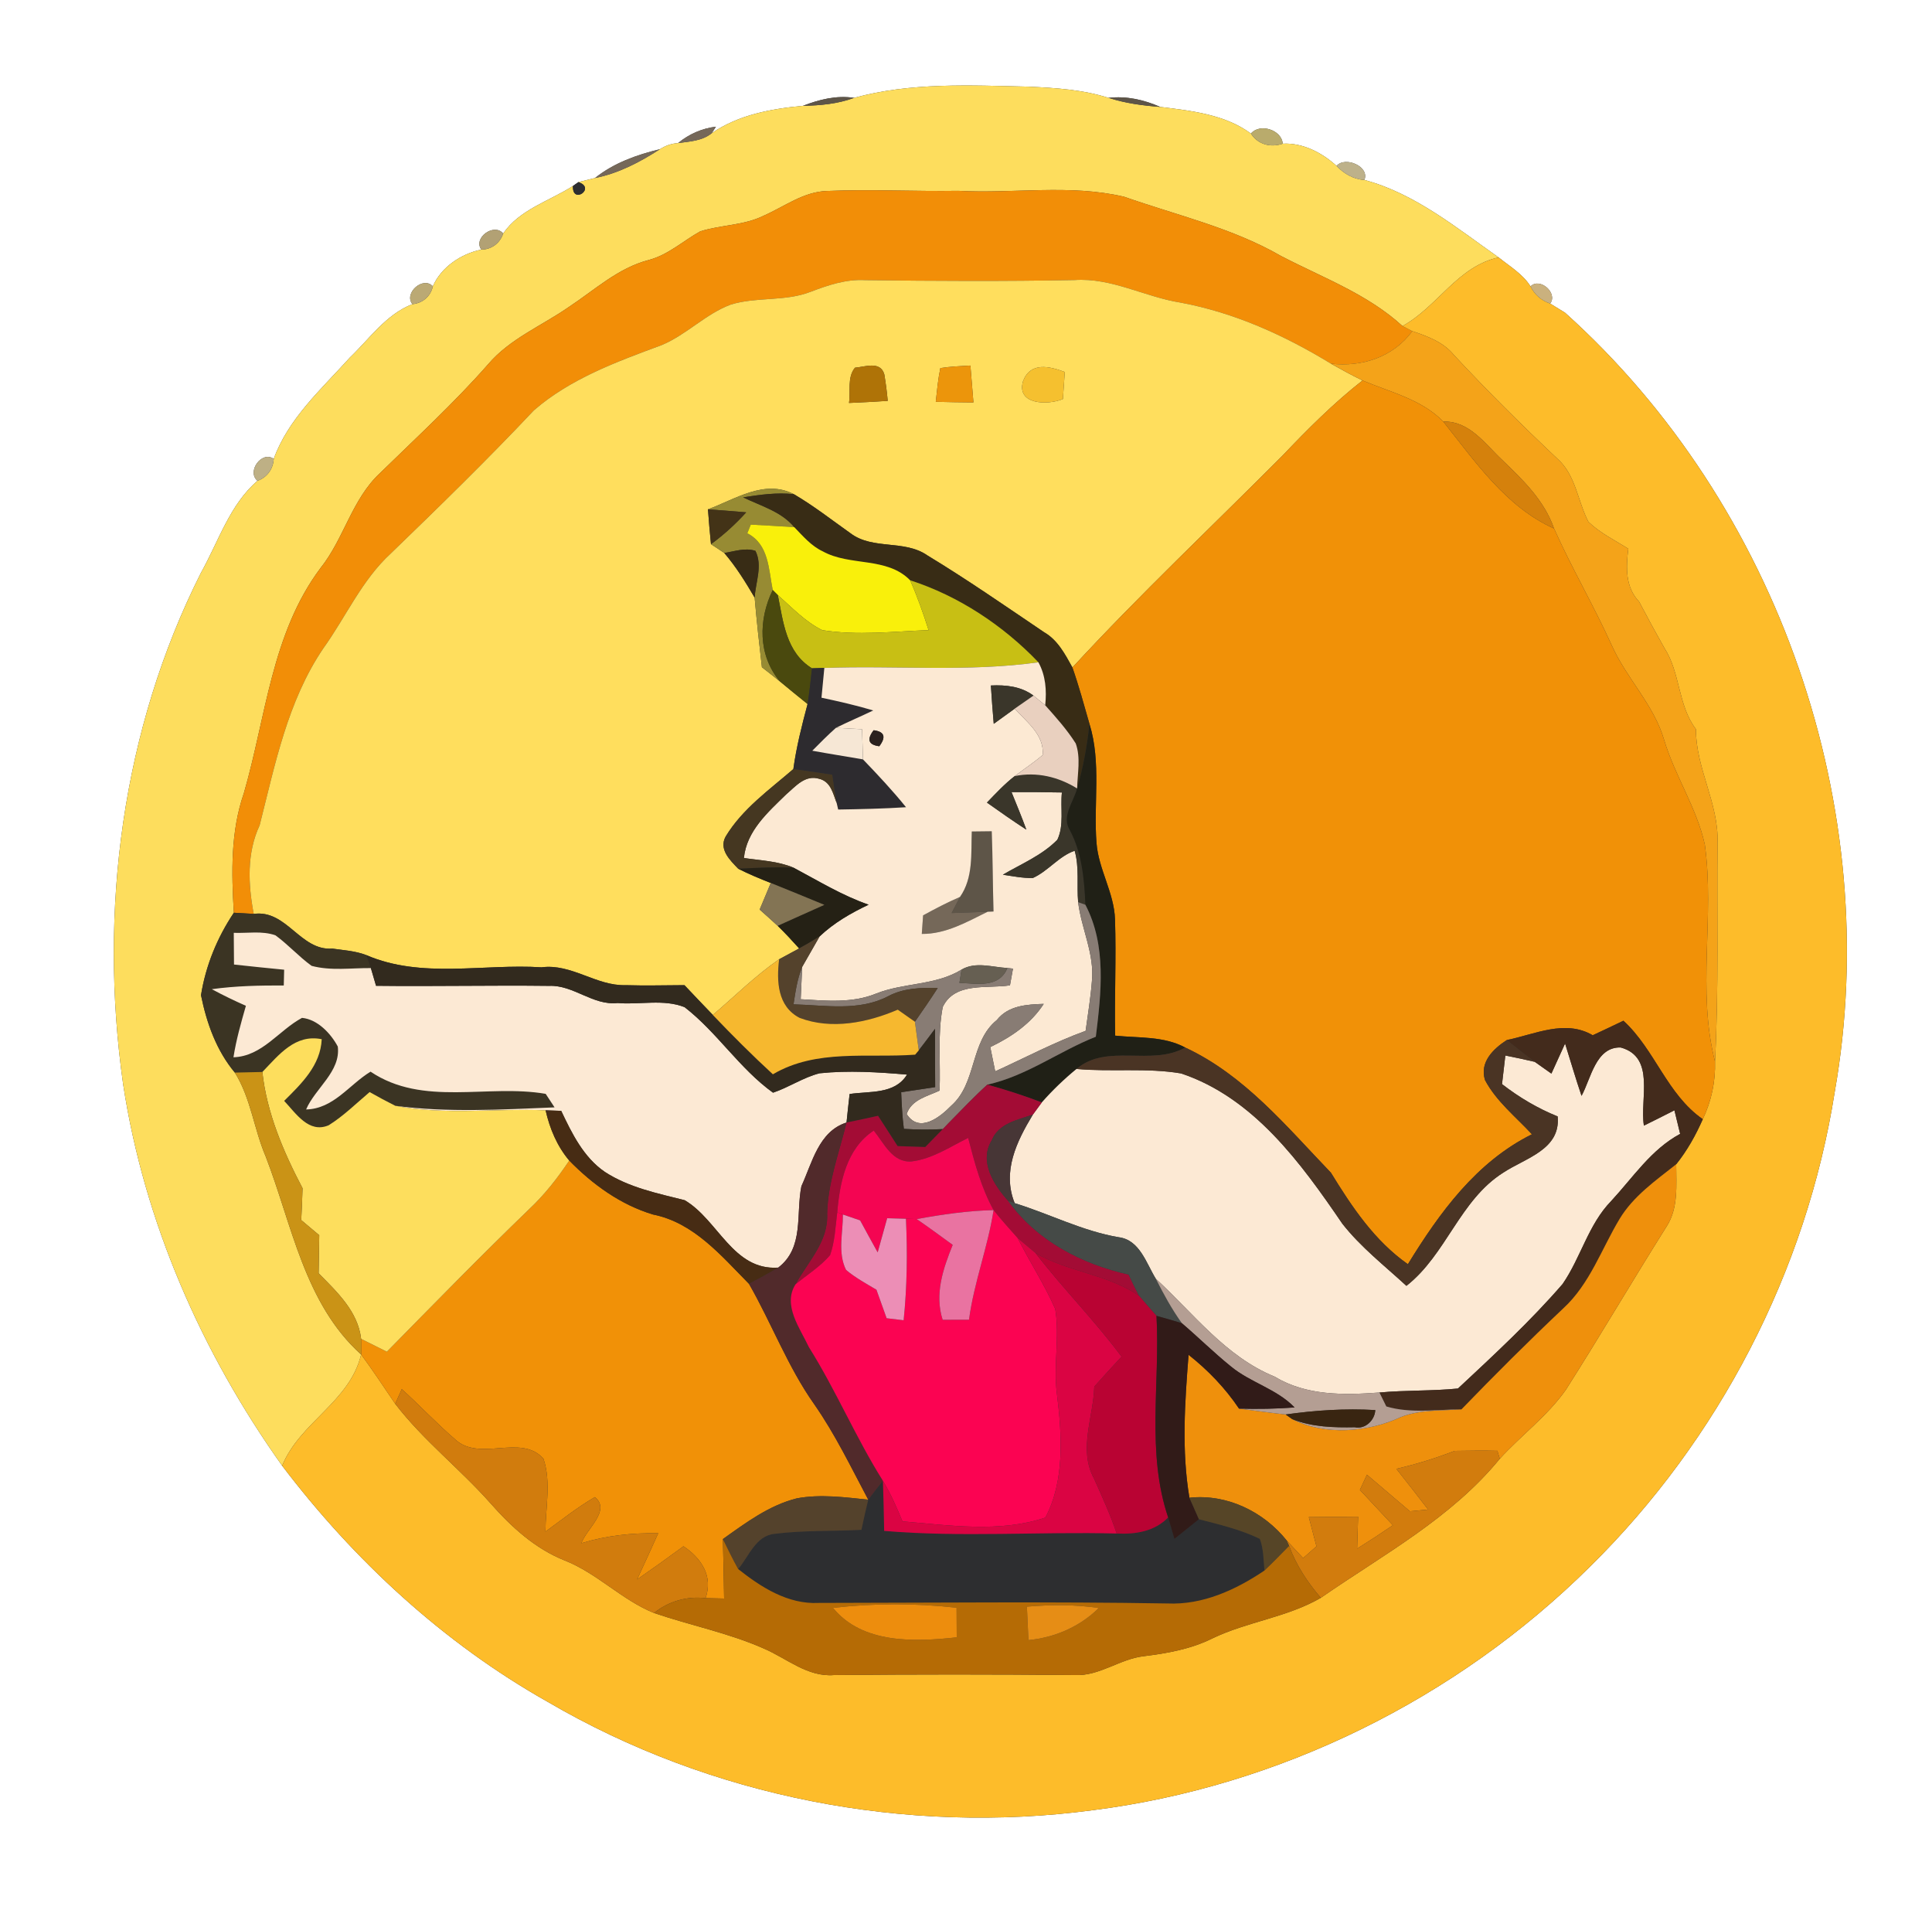 <?xml version="1.0" encoding="UTF-8" ?>
<!DOCTYPE svg PUBLIC "-//W3C//DTD SVG 1.1//EN" "http://www.w3.org/Graphics/SVG/1.1/DTD/svg11.dtd">
<svg width="250pt" height="248pt" viewBox="0 0 250 248" version="1.1" xmlns="http://www.w3.org/2000/svg">
<rect x="0" y="0" width="250" height="248" fill="#333333" stroke="none"/>
<g id="#ffffffff">
<path fill="#ffffff" opacity="1.00" d=" M 0.00 0.00 L 250.00 0.00 L 250.00 248.00 L 0.00 248.00 L 0.00 0.00 M 110.52 12.66 C 108.25 12.31 106.01 12.87 103.90 13.69 C 99.81 14.07 95.55 14.85 92.10 17.23 L 92.64 16.39 C 90.82 16.61 89.15 17.35 87.74 18.51 C 86.89 18.57 86.11 18.84 85.40 19.30 C 82.40 20.02 79.42 21.09 76.99 23.03 C 76.45 23.17 75.38 23.43 74.84 23.56 L 74.14 24.06 C 71.10 26.00 67.20 27.12 65.11 30.21 C 63.95 28.80 61.19 30.76 62.28 32.29 C 59.67 32.83 57.09 34.55 56.01 37.04 C 54.75 35.68 52.22 37.92 53.36 39.35 C 49.98 40.65 47.81 43.83 45.27 46.26 C 41.63 50.30 37.30 54.15 35.42 59.37 C 33.88 58.25 31.89 61.02 33.32 62.20 C 29.74 65.26 28.26 70.08 26.00 74.11 C 15.78 94.39 12.76 117.86 15.93 140.24 C 18.64 158.05 26.09 174.98 36.51 189.62 C 45.84 201.90 57.41 212.58 70.88 220.17 C 91.95 232.49 117.20 237.40 141.36 234.19 C 165.49 231.15 188.45 219.81 205.71 202.71 C 222.41 186.27 233.76 164.44 237.41 141.28 C 243.87 104.64 230.16 65.29 202.51 40.45 C 202.03 40.15 201.07 39.56 200.59 39.27 C 201.62 37.91 199.26 35.84 198.05 37.05 C 197.04 35.44 195.35 34.46 193.92 33.30 C 188.48 29.48 183.05 25.01 176.55 23.28 C 177.27 21.54 174.07 20.17 172.95 21.46 C 171.07 19.75 168.58 18.45 165.98 18.59 C 165.86 16.79 163.01 15.90 161.87 17.28 C 158.53 14.80 154.15 14.33 150.13 13.83 C 148.03 12.91 145.76 12.39 143.45 12.66 C 140.10 11.59 136.57 11.37 133.08 11.21 C 125.57 11.04 117.83 10.64 110.52 12.66 Z" />
</g>
<g id="#fddd5dff">
<path fill="#fddd5d" opacity="1.00" d=" M 110.52 12.66 C 117.83 10.64 125.57 11.04 133.08 11.21 C 136.57 11.37 140.10 11.59 143.45 12.66 C 145.62 13.36 147.87 13.66 150.13 13.83 C 154.15 14.33 158.53 14.80 161.87 17.28 C 162.78 18.71 164.43 19.12 165.98 18.59 C 168.58 18.45 171.07 19.75 172.95 21.46 C 173.90 22.47 175.13 23.19 176.55 23.28 C 183.05 25.01 188.48 29.48 193.92 33.30 C 188.59 34.47 186.02 39.69 181.48 42.18 C 176.94 38.02 171.12 35.91 165.75 33.11 C 159.44 29.47 152.27 27.85 145.45 25.45 C 138.43 23.80 131.14 25.08 124.00 24.69 C 118.33 24.78 112.64 24.47 106.97 24.71 C 103.97 24.81 101.51 26.72 98.87 27.88 C 96.29 29.18 93.32 29.07 90.61 29.93 C 88.38 31.17 86.46 32.98 83.93 33.64 C 79.97 34.67 76.94 37.52 73.60 39.72 C 70.09 42.16 65.96 43.82 63.14 47.15 C 58.78 52.11 53.91 56.58 49.19 61.19 C 45.55 64.56 44.52 69.67 41.48 73.48 C 35.14 81.93 34.41 92.78 31.56 102.60 C 29.83 107.59 29.95 112.89 30.26 118.08 C 28.11 121.28 26.61 124.94 26.01 128.75 C 26.74 132.35 28.00 135.91 30.39 138.76 C 32.46 142.07 32.86 146.06 34.38 149.61 C 37.79 158.41 39.37 168.61 46.73 175.23 C 45.27 181.36 38.81 183.98 36.51 189.62 C 26.09 174.98 18.64 158.05 15.93 140.24 C 12.76 117.86 15.78 94.39 26.00 74.11 C 28.26 70.08 29.74 65.26 33.32 62.20 C 34.55 61.77 35.35 60.68 35.42 59.37 C 37.30 54.15 41.63 50.30 45.27 46.26 C 47.81 43.83 49.98 40.65 53.36 39.35 C 54.68 39.23 55.73 38.34 56.01 37.04 C 57.09 34.55 59.67 32.83 62.28 32.29 C 63.60 32.29 64.70 31.46 65.11 30.21 C 67.20 27.12 71.10 26.00 74.14 24.06 C 74.02 26.54 77.18 24.32 74.84 23.56 C 75.38 23.43 76.45 23.17 76.99 23.03 C 80.04 22.43 82.81 20.97 85.40 19.30 C 86.11 18.84 86.89 18.57 87.74 18.51 C 89.25 18.30 90.86 18.24 92.10 17.23 C 95.55 14.85 99.81 14.07 103.90 13.69 C 106.15 13.65 108.40 13.44 110.52 12.66 Z" />
</g>
<g id="#5e5548ff">
<path fill="#5e5548" opacity="1.00" d=" M 103.90 13.69 C 106.01 12.87 108.25 12.31 110.52 12.66 C 108.40 13.44 106.15 13.65 103.90 13.69 Z" />
<path fill="#5e5548" opacity="1.00" d=" M 143.45 12.66 C 145.76 12.39 148.03 12.91 150.13 13.83 C 147.87 13.66 145.62 13.36 143.45 12.66 Z" />
<path fill="#5e5548" opacity="1.00" d=" M 125.75 107.57 C 126.61 107.56 127.47 107.55 128.33 107.54 C 128.46 111.00 128.46 114.46 128.56 117.92 L 127.80 117.95 C 126.25 118.01 124.69 118.06 123.14 118.12 C 123.41 117.60 123.95 116.56 124.22 116.04 C 125.96 113.55 125.64 110.45 125.75 107.57 Z" />
</g>
<g id="#756859ff">
<path fill="#756859" opacity="1.00" d=" M 87.74 18.51 C 89.15 17.35 90.82 16.61 92.64 16.39 L 92.10 17.23 C 90.86 18.24 89.25 18.30 87.74 18.51 Z" />
<path fill="#756859" opacity="1.00" d=" M 76.99 23.03 C 79.42 21.09 82.40 20.02 85.40 19.30 C 82.81 20.97 80.04 22.43 76.99 23.03 Z" />
<path fill="#756859" opacity="1.00" d=" M 119.45 118.42 C 121.01 117.57 122.58 116.74 124.22 116.04 C 123.95 116.56 123.41 117.60 123.14 118.12 C 124.69 118.06 126.25 118.01 127.80 117.95 C 125.10 119.28 122.39 120.85 119.28 120.82 C 119.32 120.22 119.40 119.02 119.45 118.42 Z" />
</g>
<g id="#b9ab6cff">
<path fill="#b9ab6c" opacity="1.00" d=" M 161.87 17.28 C 163.01 15.90 165.86 16.79 165.98 18.59 C 164.43 19.12 162.78 18.71 161.87 17.28 Z" />
</g>
<g id="#bdb18aff">
<path fill="#bdb18a" opacity="1.00" d=" M 172.95 21.46 C 174.07 20.17 177.27 21.54 176.55 23.28 C 175.13 23.19 173.90 22.47 172.95 21.46 Z" />
</g>
<g id="#2d2e30ff">
<path fill="#2d2e30" opacity="1.00" d=" M 74.14 24.06 L 74.84 23.56 C 77.18 24.32 74.02 26.54 74.14 24.06 Z" />
<path fill="#2d2e30" opacity="1.00" d=" M 112.35 194.01 C 112.97 193.18 113.60 192.37 114.25 191.57 C 114.33 193.73 114.37 195.89 114.41 198.05 C 124.41 198.90 134.47 198.13 144.50 198.39 C 146.92 198.51 149.40 198.13 151.16 196.31 C 151.43 197.23 151.70 198.16 151.97 199.08 C 153.03 198.24 154.09 197.39 155.14 196.54 C 157.81 197.24 160.53 197.87 163.02 199.08 C 163.51 200.38 163.49 201.80 163.62 203.18 C 159.91 205.68 155.63 207.65 151.05 207.44 C 136.01 207.19 120.97 207.35 105.93 207.37 C 101.97 207.57 98.50 205.35 95.52 202.99 C 96.90 201.36 97.80 198.66 100.23 198.43 C 103.96 197.96 107.73 198.11 111.47 197.91 C 111.74 196.60 112.04 195.30 112.35 194.01 Z" />
</g>
<g id="#f28e07ff">
<path fill="#f28e07" opacity="1.00" d=" M 98.87 27.88 C 101.51 26.72 103.97 24.81 106.97 24.71 C 112.64 24.47 118.33 24.78 124.00 24.69 C 131.14 25.08 138.43 23.80 145.45 25.45 C 152.27 27.85 159.44 29.47 165.75 33.11 C 171.12 35.91 176.94 38.02 181.48 42.18 C 181.79 42.34 182.43 42.67 182.75 42.84 C 180.29 46.19 176.27 47.51 172.23 47.05 C 166.22 43.38 159.74 40.45 152.78 39.15 C 148.14 38.42 143.84 35.90 139.04 36.23 C 130.01 36.40 120.97 36.36 111.94 36.24 C 109.48 36.10 107.15 36.89 104.89 37.75 C 101.59 39.04 97.93 38.37 94.57 39.40 C 91.29 40.62 88.83 43.31 85.61 44.65 C 79.82 46.79 73.80 48.99 69.08 53.09 C 63.10 59.44 56.86 65.52 50.59 71.58 C 46.82 75.03 44.76 79.81 41.82 83.90 C 37.20 90.73 35.59 98.92 33.60 106.76 C 31.91 110.38 32.11 114.39 32.83 118.23 C 32.19 118.19 30.90 118.11 30.26 118.08 C 29.95 112.89 29.83 107.59 31.56 102.60 C 34.41 92.78 35.14 81.93 41.48 73.48 C 44.52 69.67 45.55 64.56 49.19 61.19 C 53.91 56.58 58.78 52.11 63.14 47.15 C 65.96 43.82 70.09 42.16 73.60 39.72 C 76.94 37.52 79.97 34.67 83.93 33.64 C 86.46 32.98 88.38 31.17 90.61 29.93 C 93.32 29.07 96.29 29.18 98.87 27.88 Z" />
</g>
<g id="#b2a174ff">
<path fill="#b2a174" opacity="1.00" d=" M 62.28 32.29 C 61.19 30.76 63.95 28.80 65.11 30.21 C 64.70 31.46 63.60 32.29 62.28 32.29 Z" />
</g>
<g id="#fdbc2aff">
<path fill="#fdbc2a" opacity="1.00" d=" M 181.48 42.18 C 186.02 39.69 188.59 34.47 193.92 33.30 C 195.35 34.46 197.04 35.44 198.05 37.05 C 198.56 38.11 199.47 38.90 200.59 39.27 C 201.07 39.56 202.03 40.15 202.51 40.45 C 230.16 65.29 243.87 104.64 237.41 141.28 C 233.76 164.44 222.41 186.27 205.71 202.71 C 188.45 219.81 165.49 231.15 141.36 234.19 C 117.20 237.40 91.95 232.49 70.88 220.17 C 57.41 212.58 45.84 201.90 36.51 189.62 C 38.81 183.98 45.27 181.36 46.73 175.23 C 48.27 177.31 49.68 179.47 51.14 181.61 C 54.78 186.35 59.54 190.03 63.49 194.50 C 66.17 197.54 69.23 200.34 73.06 201.87 C 77.28 203.53 80.45 206.98 84.63 208.67 C 89.34 210.28 94.28 211.25 98.84 213.27 C 101.81 214.54 104.48 216.98 107.92 216.70 C 118.31 216.60 128.70 216.60 139.08 216.70 C 142.29 216.85 144.90 214.61 148.01 214.26 C 151.06 213.88 154.12 213.34 156.90 211.95 C 161.42 209.78 166.55 209.24 170.91 206.71 C 178.95 201.14 187.79 196.41 194.07 188.72 C 196.85 185.67 200.25 183.18 202.63 179.78 C 207.08 172.79 211.26 165.64 215.68 158.63 C 217.20 156.24 216.90 153.31 216.90 150.62 C 218.32 148.85 219.43 146.86 220.34 144.79 C 221.45 142.46 222.00 139.91 221.92 137.33 C 222.42 127.88 222.15 118.41 222.25 108.96 C 222.39 103.89 219.44 99.40 219.45 94.33 C 217.09 91.22 217.46 87.04 215.36 83.82 C 214.24 81.84 213.16 79.85 212.10 77.84 C 210.30 75.95 210.40 73.40 210.70 70.99 C 208.94 69.88 207.04 68.96 205.54 67.51 C 204.14 64.83 203.92 61.48 201.55 59.37 C 196.94 55.02 192.44 50.56 188.13 45.92 C 186.76 44.24 184.72 43.51 182.75 42.84 C 182.43 42.67 181.79 42.34 181.48 42.18 Z" />
</g>
<g id="#ffde5dff">
<path fill="#ffde5d" opacity="1.00" d=" M 104.89 37.75 C 107.15 36.89 109.48 36.10 111.94 36.24 C 120.97 36.36 130.01 36.40 139.04 36.23 C 143.84 35.90 148.14 38.42 152.78 39.15 C 159.74 40.45 166.22 43.38 172.23 47.05 C 173.57 47.80 174.92 48.55 176.31 49.22 C 172.57 52.15 169.21 55.52 165.95 58.95 C 156.87 68.07 147.49 76.90 138.77 86.35 C 137.82 84.63 136.86 82.79 135.09 81.78 C 130.10 78.41 125.15 74.97 120.00 71.85 C 117.03 69.78 112.96 71.17 110.07 69.00 C 107.64 67.28 105.29 65.43 102.72 63.93 C 98.93 61.96 95.13 64.60 91.61 65.89 C 91.72 67.40 91.85 68.90 92.00 70.40 C 92.58 70.77 93.15 71.15 93.72 71.54 C 95.24 73.31 96.47 75.30 97.65 77.31 C 97.91 80.32 98.24 83.32 98.59 86.32 C 99.36 86.92 100.13 87.52 100.90 88.14 C 102.09 89.13 103.29 90.11 104.50 91.08 C 103.76 93.85 103.05 96.64 102.66 99.49 C 99.55 102.18 96.06 104.64 93.90 108.22 C 92.98 109.88 94.48 111.30 95.53 112.39 C 96.89 113.08 98.31 113.67 99.74 114.23 C 99.26 115.38 98.77 116.53 98.30 117.67 C 99.08 118.37 99.87 119.06 100.63 119.77 C 101.60 120.71 102.51 121.70 103.41 122.70 C 102.76 123.05 101.47 123.75 100.82 124.10 C 97.74 126.23 95.08 128.88 92.24 131.30 C 91.01 130.02 89.78 128.74 88.57 127.45 C 86.03 127.46 83.49 127.53 80.94 127.45 C 77.13 127.56 73.96 124.63 70.07 125.14 C 62.54 124.65 54.56 126.65 47.40 123.56 C 46.00 123.02 44.48 122.93 43.01 122.72 C 38.84 123.03 37.11 117.64 32.83 118.23 C 32.11 114.39 31.91 110.38 33.60 106.76 C 35.59 98.92 37.20 90.73 41.82 83.90 C 44.76 79.81 46.82 75.03 50.59 71.58 C 56.86 65.52 63.10 59.44 69.08 53.09 C 73.80 48.99 79.82 46.79 85.61 44.65 C 88.83 43.31 91.29 40.62 94.57 39.40 C 97.93 38.37 101.59 39.04 104.89 37.75 M 110.63 47.57 C 109.60 48.83 110.09 50.63 109.86 52.13 C 111.53 52.06 113.20 51.97 114.87 51.86 C 114.77 50.71 114.62 49.57 114.43 48.43 C 113.92 46.66 111.93 47.46 110.63 47.57 M 121.68 47.62 C 121.38 49.06 121.25 50.52 121.09 51.98 C 122.71 52.02 124.33 52.05 125.96 52.06 C 125.83 50.47 125.70 48.88 125.57 47.29 C 124.27 47.36 122.96 47.42 121.68 47.62 M 132.39 49.29 C 131.46 52.37 135.59 52.45 137.54 51.62 C 137.62 50.45 137.70 49.29 137.78 48.12 C 135.79 47.38 133.36 46.79 132.39 49.29 Z" />
</g>
<g id="#bba974ff">
<path fill="#bba974" opacity="1.00" d=" M 53.36 39.35 C 52.22 37.92 54.75 35.68 56.01 37.04 C 55.73 38.34 54.68 39.23 53.36 39.35 Z" />
</g>
<g id="#cab17eff">
<path fill="#cab17e" opacity="1.00" d=" M 198.05 37.05 C 199.26 35.84 201.62 37.91 200.59 39.27 C 199.47 38.90 198.56 38.11 198.05 37.05 Z" />
</g>
<g id="#f4a319ff">
<path fill="#f4a319" opacity="1.00" d=" M 182.75 42.84 C 184.72 43.51 186.76 44.24 188.13 45.92 C 192.44 50.56 196.94 55.02 201.55 59.37 C 203.92 61.48 204.14 64.83 205.54 67.51 C 207.04 68.96 208.94 69.88 210.70 70.99 C 210.40 73.40 210.30 75.95 212.10 77.84 C 213.16 79.85 214.24 81.84 215.36 83.82 C 217.46 87.04 217.09 91.22 219.45 94.33 C 219.44 99.40 222.39 103.89 222.25 108.96 C 222.15 118.41 222.42 127.88 221.92 137.33 C 219.55 128.12 221.90 118.56 220.60 109.25 C 219.55 104.50 216.73 100.38 215.34 95.73 C 214.00 91.15 210.46 87.76 208.55 83.47 C 206.23 78.35 203.38 73.50 201.09 68.37 C 199.85 64.78 197.10 62.11 194.43 59.55 C 192.19 57.47 190.18 54.44 186.76 54.54 C 183.94 51.65 179.90 50.74 176.31 49.22 C 174.92 48.55 173.57 47.80 172.23 47.05 C 176.27 47.51 180.29 46.19 182.75 42.84 Z" />
</g>
<g id="#af7307ff">
<path fill="#af7307" opacity="1.00" d=" M 110.63 47.57 C 111.93 47.46 113.92 46.66 114.43 48.43 C 114.62 49.57 114.77 50.71 114.87 51.86 C 113.20 51.97 111.53 52.06 109.86 52.13 C 110.09 50.63 109.60 48.83 110.63 47.57 Z" />
</g>
<g id="#ec950bff">
<path fill="#ec950b" opacity="1.00" d=" M 121.68 47.62 C 122.96 47.42 124.27 47.36 125.57 47.29 C 125.70 48.88 125.83 50.47 125.96 52.06 C 124.33 52.05 122.71 52.02 121.09 51.98 C 121.25 50.52 121.38 49.06 121.68 47.62 Z" />
</g>
<g id="#f5c02fff">
<path fill="#f5c02f" opacity="1.00" d=" M 132.39 49.29 C 133.36 46.79 135.79 47.38 137.78 48.12 C 137.70 49.29 137.62 50.45 137.54 51.62 C 135.59 52.45 131.46 52.37 132.39 49.29 Z" />
</g>
<g id="#f19107ff">
<path fill="#f19107" opacity="1.00" d=" M 165.95 58.95 C 169.21 55.52 172.57 52.15 176.31 49.22 C 179.90 50.74 183.94 51.65 186.76 54.54 C 190.89 59.71 194.86 65.58 201.09 68.37 C 203.38 73.50 206.23 78.35 208.55 83.47 C 210.46 87.76 214.00 91.15 215.34 95.73 C 216.73 100.38 219.55 104.50 220.60 109.25 C 221.90 118.56 219.55 128.12 221.92 137.33 C 222.00 139.91 221.45 142.46 220.34 144.79 C 215.70 141.57 214.16 135.80 210.07 132.05 C 208.75 132.68 207.43 133.32 206.10 133.93 C 202.52 131.84 198.63 133.81 194.98 134.55 C 193.23 135.68 191.43 137.42 192.16 139.73 C 193.62 142.48 196.14 144.48 198.23 146.74 C 191.03 150.32 186.27 156.89 182.18 163.55 C 177.85 160.51 174.94 156.13 172.22 151.71 C 166.48 145.74 161.05 139.10 153.37 135.52 C 150.59 134.02 147.34 134.30 144.30 133.98 C 144.20 128.97 144.45 123.95 144.28 118.93 C 144.17 115.50 142.16 112.49 141.89 109.08 C 141.48 103.95 142.53 98.67 140.98 93.66 C 140.28 91.21 139.61 88.75 138.77 86.35 C 147.49 76.90 156.87 68.07 165.95 58.95 Z" />
<path fill="#f19107" opacity="1.00" d=" M 73.66 150.14 C 76.69 153.24 80.31 155.86 84.50 157.12 C 89.78 158.17 93.33 162.46 96.92 166.09 C 99.86 171.22 101.94 176.83 105.37 181.68 C 108.08 185.56 110.13 189.84 112.35 194.01 C 109.29 193.70 106.17 193.27 103.11 193.84 C 99.52 194.74 96.50 197.00 93.54 199.11 C 93.61 201.67 93.66 204.24 93.70 206.80 C 93.10 206.79 91.90 206.77 91.30 206.75 C 92.29 203.90 90.77 201.61 88.44 200.04 C 86.46 201.50 84.46 202.93 82.44 204.33 C 83.36 202.35 84.28 200.36 85.17 198.36 C 81.81 198.29 78.45 198.66 75.23 199.64 C 75.90 197.76 79.08 195.41 76.98 193.68 C 74.73 194.99 72.68 196.61 70.58 198.15 C 70.59 195.02 71.34 191.73 70.32 188.71 C 67.42 185.41 62.00 189.21 58.85 186.17 C 56.47 184.12 54.32 181.82 51.99 179.71 C 51.78 180.19 51.35 181.14 51.14 181.61 C 49.68 179.47 48.27 177.31 46.73 175.23 C 46.73 174.72 46.73 173.72 46.73 173.21 C 47.84 173.76 48.95 174.32 50.06 174.87 C 56.14 168.69 62.20 162.48 68.45 156.45 C 70.45 154.57 72.15 152.41 73.66 150.14 Z" />
</g>
<g id="#d5810cff">
<path fill="#d5810c" opacity="1.00" d=" M 186.76 54.54 C 190.18 54.44 192.19 57.47 194.43 59.55 C 197.10 62.11 199.85 64.78 201.09 68.37 C 194.86 65.58 190.89 59.71 186.76 54.54 Z" />
</g>
<g id="#beb085ff">
<path fill="#beb085" opacity="1.00" d=" M 33.32 62.20 C 31.89 61.02 33.88 58.25 35.42 59.37 C 35.35 60.68 34.55 61.77 33.32 62.20 Z" />
</g>
<g id="#978b33ff">
<path fill="#978b33" opacity="1.00" d=" M 91.61 65.89 C 95.13 64.60 98.93 61.96 102.72 63.93 C 100.52 63.69 98.33 64.00 96.16 64.34 C 98.45 65.46 101.09 66.16 102.78 68.20 C 100.90 68.08 99.03 67.96 97.15 67.87 C 97.03 68.15 96.81 68.71 96.70 68.99 C 99.50 70.42 99.45 73.64 99.99 76.33 C 98.13 80.17 98.07 84.74 100.90 88.14 C 100.13 87.52 99.36 86.92 98.59 86.32 C 98.24 83.32 97.91 80.32 97.65 77.31 C 97.77 75.31 98.71 73.18 97.75 71.26 C 96.41 70.83 95.05 71.33 93.72 71.54 C 93.15 71.15 92.58 70.77 92.00 70.40 C 93.66 69.19 95.18 67.80 96.56 66.28 C 94.91 66.14 93.26 66.01 91.61 65.89 Z" />
</g>
<g id="#382c15ff">
<path fill="#382c15" opacity="1.00" d=" M 96.16 64.34 C 98.33 64.00 100.52 63.69 102.72 63.93 C 105.29 65.43 107.64 67.28 110.07 69.00 C 112.96 71.17 117.03 69.78 120.00 71.85 C 125.15 74.97 130.10 78.41 135.09 81.78 C 136.86 82.79 137.82 84.63 138.77 86.35 C 139.61 88.75 140.28 91.21 140.98 93.66 C 140.67 96.48 140.17 99.28 139.38 102.00 C 139.42 100.07 139.87 98.04 139.20 96.18 C 138.07 94.39 136.65 92.81 135.25 91.24 C 135.45 89.32 135.31 87.40 134.37 85.68 C 129.82 80.92 124.06 77.10 117.77 75.07 C 114.74 71.98 110.00 73.30 106.45 71.32 C 104.97 70.63 103.90 69.35 102.78 68.20 C 101.09 66.16 98.45 65.46 96.16 64.34 Z" />
<path fill="#382c15" opacity="1.00" d=" M 93.72 71.54 C 95.05 71.33 96.41 70.83 97.75 71.26 C 98.71 73.18 97.77 75.31 97.65 77.31 C 96.47 75.30 95.24 73.31 93.72 71.54 Z" />
</g>
<g id="#433317ff">
<path fill="#433317" opacity="1.00" d=" M 91.61 65.89 C 93.26 66.01 94.91 66.14 96.56 66.28 C 95.18 67.80 93.66 69.19 92.00 70.40 C 91.85 68.90 91.72 67.40 91.61 65.89 Z" />
</g>
<g id="#f9f00bff">
<path fill="#f9f00b" opacity="1.00" d=" M 97.15 67.87 C 99.03 67.96 100.90 68.08 102.78 68.20 C 103.90 69.35 104.97 70.63 106.45 71.32 C 110.00 73.30 114.74 71.98 117.77 75.07 C 118.70 77.17 119.47 79.34 120.16 81.52 C 115.59 81.69 110.95 82.25 106.39 81.52 C 104.19 80.43 102.48 78.59 100.65 76.99 L 99.99 76.33 C 99.45 73.64 99.50 70.42 96.70 68.99 C 96.81 68.71 97.03 68.15 97.15 67.87 Z" />
</g>
<g id="#c8bf14ff">
<path fill="#c8bf14" opacity="1.00" d=" M 117.77 75.07 C 124.06 77.10 129.82 80.92 134.37 85.68 C 125.19 86.96 115.90 86.07 106.67 86.41 C 106.27 86.42 105.47 86.44 105.07 86.46 C 101.71 84.39 101.36 80.48 100.65 76.99 C 102.48 78.59 104.19 80.43 106.39 81.52 C 110.95 82.25 115.59 81.69 120.16 81.52 C 119.47 79.34 118.70 77.17 117.77 75.07 Z" />
</g>
<g id="#4a490eff">
<path fill="#4a490e" opacity="1.00" d=" M 100.90 88.14 C 98.07 84.74 98.13 80.17 99.99 76.33 L 100.65 76.99 C 101.36 80.48 101.71 84.39 105.07 86.46 C 104.91 88.00 104.74 89.54 104.50 91.08 C 103.29 90.11 102.09 89.13 100.90 88.14 Z" />
</g>
<g id="#2d2b2fff">
<path fill="#2d2b2f" opacity="1.00" d=" M 105.07 86.46 C 105.47 86.44 106.27 86.42 106.67 86.41 C 106.54 87.69 106.42 88.97 106.30 90.26 C 108.55 90.74 110.79 91.25 113.00 91.91 C 111.40 92.68 109.76 93.37 108.17 94.16 C 107.11 95.10 106.11 96.11 105.11 97.12 C 107.29 97.52 109.48 97.86 111.67 98.24 C 113.59 100.24 115.50 102.27 117.24 104.43 C 114.32 104.62 111.39 104.68 108.46 104.73 L 108.27 103.91 C 108.05 102.68 107.85 101.46 107.69 100.23 C 106.01 99.97 104.33 99.73 102.66 99.49 C 103.05 96.64 103.76 93.85 104.50 91.08 C 104.74 89.54 104.91 88.00 105.07 86.46 Z" />
</g>
<g id="#fce9d3ff">
<path fill="#fce9d3" opacity="1.00" d=" M 106.67 86.41 C 115.90 86.07 125.19 86.96 134.37 85.68 C 135.31 87.40 135.45 89.32 135.25 91.24 C 134.87 90.93 134.11 90.30 133.73 89.99 C 132.13 88.79 130.16 88.59 128.22 88.68 C 128.33 90.34 128.44 91.99 128.59 93.64 C 129.27 93.15 130.62 92.17 131.30 91.68 C 132.85 93.40 135.16 95.07 134.92 97.68 C 133.77 98.66 132.51 99.49 131.31 100.40 C 130.00 101.41 128.86 102.64 127.71 103.83 C 129.39 105.02 131.08 106.21 132.81 107.33 C 132.21 105.69 131.54 104.08 130.89 102.47 C 133.06 102.46 135.24 102.48 137.41 102.52 C 137.19 104.53 137.72 106.76 136.82 108.64 C 134.84 110.66 132.17 111.75 129.77 113.16 C 131.05 113.35 132.33 113.61 133.64 113.59 C 135.63 112.70 137.01 110.76 139.06 110.06 C 139.68 112.21 139.32 114.50 139.51 116.71 C 139.93 120.16 141.65 123.42 141.29 126.95 C 141.13 129.10 140.76 131.23 140.48 133.36 C 136.45 134.82 132.67 136.83 128.78 138.60 C 128.56 137.56 128.35 136.51 128.14 135.46 C 130.85 134.16 133.40 132.44 135.06 129.87 C 132.87 129.94 130.47 130.08 128.99 131.96 C 125.50 134.78 126.42 140.11 123.09 143.04 C 121.62 144.55 118.94 146.66 117.32 144.12 C 117.96 142.24 119.98 141.84 121.58 141.09 C 121.73 137.49 121.30 133.83 121.99 130.28 C 123.55 126.99 127.75 127.94 130.69 127.47 C 130.79 126.93 130.98 125.85 131.08 125.31 L 130.36 125.23 C 128.40 125.13 126.25 124.36 124.42 125.44 C 121.07 127.50 116.97 127.11 113.39 128.53 C 110.28 129.81 106.88 129.46 103.61 129.27 C 103.67 127.87 103.73 126.48 103.80 125.09 C 104.55 123.77 105.30 122.45 106.06 121.14 C 107.91 119.39 110.11 118.12 112.40 117.04 C 108.96 115.85 105.87 113.94 102.68 112.25 C 100.65 111.39 98.41 111.32 96.26 111.00 C 96.61 107.49 99.37 105.08 101.73 102.77 C 102.96 101.72 104.18 100.20 106.00 100.75 C 107.51 101.12 107.79 102.65 108.27 103.91 L 108.46 104.73 C 111.39 104.68 114.32 104.62 117.24 104.43 C 115.50 102.27 113.59 100.24 111.67 98.24 C 111.63 96.94 111.59 95.64 111.55 94.34 C 110.42 94.28 109.29 94.22 108.17 94.16 C 109.76 93.37 111.40 92.68 113.00 91.91 C 110.79 91.25 108.55 90.74 106.30 90.26 C 106.42 88.97 106.54 87.69 106.67 86.41 M 113.05 94.47 C 112.13 95.67 112.38 96.36 113.78 96.54 C 114.69 95.34 114.45 94.65 113.05 94.47 M 125.75 107.57 C 125.64 110.45 125.96 113.55 124.22 116.04 C 122.58 116.74 121.01 117.57 119.45 118.42 C 119.40 119.02 119.32 120.22 119.28 120.82 C 122.39 120.85 125.10 119.28 127.80 117.95 L 128.56 117.92 C 128.46 114.46 128.46 111.00 128.33 107.54 C 127.47 107.55 126.61 107.56 125.75 107.57 Z" />
</g>
<g id="#3a362aff">
<path fill="#3a362a" opacity="1.00" d=" M 128.22 88.68 C 130.16 88.59 132.13 88.79 133.73 89.99 C 133.12 90.42 131.91 91.26 131.30 91.68 C 130.62 92.17 129.27 93.15 128.59 93.64 C 128.44 91.99 128.33 90.34 128.22 88.68 Z" />
<path fill="#3a362a" opacity="1.00" d=" M 127.71 103.83 C 128.86 102.64 130.00 101.41 131.31 100.40 C 134.15 99.82 136.95 100.50 139.38 102.00 C 138.92 103.76 137.30 105.62 138.46 107.44 C 140.02 110.40 140.30 113.76 140.45 117.05 L 139.51 116.71 C 139.32 114.50 139.68 112.21 139.06 110.06 C 137.01 110.76 135.63 112.70 133.64 113.59 C 132.33 113.61 131.05 113.35 129.77 113.16 C 132.17 111.75 134.84 110.66 136.82 108.64 C 137.72 106.76 137.19 104.53 137.41 102.52 C 135.24 102.48 133.06 102.46 130.89 102.47 C 131.54 104.08 132.21 105.69 132.81 107.33 C 131.08 106.21 129.39 105.02 127.71 103.83 Z" />
</g>
<g id="#e9d0bfff">
<path fill="#e9d0bf" opacity="1.00" d=" M 131.30 91.68 C 131.91 91.26 133.12 90.42 133.73 89.99 C 134.11 90.30 134.87 90.93 135.25 91.24 C 136.65 92.81 138.07 94.39 139.20 96.18 C 139.87 98.04 139.42 100.07 139.38 102.00 C 136.95 100.50 134.15 99.82 131.31 100.40 C 132.51 99.49 133.77 98.66 134.92 97.68 C 135.16 95.07 132.85 93.40 131.30 91.68 Z" />
</g>
<g id="#f6e7d5ff">
<path fill="#f6e7d5" opacity="1.00" d=" M 108.17 94.16 C 109.29 94.22 110.42 94.28 111.55 94.34 C 111.59 95.64 111.63 96.94 111.67 98.24 C 109.48 97.86 107.29 97.52 105.11 97.12 C 106.11 96.11 107.11 95.10 108.17 94.16 Z" />
</g>
<g id="#2b211eff">
<path fill="#2b211e" opacity="1.00" d=" M 113.05 94.47 C 114.45 94.65 114.69 95.34 113.78 96.54 C 112.38 96.36 112.13 95.67 113.05 94.47 Z" />
</g>
<g id="#202016ff">
<path fill="#202016" opacity="1.00" d=" M 139.38 102.00 C 140.17 99.28 140.67 96.48 140.98 93.66 C 142.53 98.67 141.48 103.95 141.89 109.08 C 142.16 112.49 144.17 115.50 144.28 118.93 C 144.45 123.95 144.20 128.97 144.30 133.98 C 147.34 134.30 150.59 134.02 153.37 135.52 C 148.97 137.98 143.23 134.93 139.30 138.29 C 137.69 139.61 136.18 141.06 134.81 142.62 C 132.50 141.74 130.14 140.97 127.76 140.32 C 132.86 139.19 137.02 136.01 141.80 134.12 C 142.50 128.44 143.21 122.33 140.45 117.05 C 140.30 113.76 140.02 110.40 138.46 107.44 C 137.30 105.62 138.92 103.76 139.38 102.00 Z" />
</g>
<g id="#453721ff">
<path fill="#453721" opacity="1.00" d=" M 93.90 108.22 C 96.06 104.64 99.55 102.18 102.66 99.49 C 104.33 99.73 106.01 99.97 107.69 100.23 C 107.85 101.46 108.05 102.68 108.27 103.91 C 107.79 102.65 107.51 101.12 106.00 100.75 C 104.18 100.20 102.96 101.72 101.73 102.77 C 99.37 105.08 96.61 107.49 96.26 111.00 C 98.41 111.32 100.65 111.39 102.68 112.25 C 100.29 112.14 97.91 112.27 95.53 112.39 C 94.48 111.30 92.98 109.88 93.90 108.22 Z" />
</g>
<g id="#252115ff">
<path fill="#252115" opacity="1.00" d=" M 95.53 112.39 C 97.91 112.27 100.29 112.14 102.68 112.25 C 105.87 113.94 108.96 115.85 112.40 117.04 C 110.11 118.12 107.91 119.39 106.06 121.14 C 105.20 121.69 104.31 122.20 103.41 122.70 C 102.51 121.70 101.60 120.71 100.63 119.77 C 102.64 118.85 104.66 117.97 106.67 117.06 C 104.37 116.10 102.05 115.17 99.74 114.23 C 98.31 113.67 96.89 113.08 95.53 112.39 Z" />
</g>
<g id="#837454ff">
<path fill="#837454" opacity="1.00" d=" M 99.74 114.23 C 102.05 115.17 104.37 116.10 106.67 117.06 C 104.66 117.97 102.64 118.85 100.63 119.77 C 99.87 119.06 99.08 118.37 98.30 117.67 C 98.77 116.53 99.26 115.38 99.74 114.23 Z" />
</g>
<g id="#887c74ff">
<path fill="#887c74" opacity="1.00" d=" M 139.51 116.71 L 140.45 117.05 C 143.21 122.33 142.50 128.44 141.80 134.12 C 137.02 136.01 132.86 139.19 127.76 140.32 C 126.00 141.92 124.37 143.65 122.70 145.34 C 122.60 145.45 122.41 145.65 122.31 145.75 L 122.00 146.07 C 120.32 146.16 118.64 146.15 116.96 146.04 C 116.75 144.47 116.68 142.88 116.61 141.30 C 118.07 141.08 119.54 140.86 121.01 140.64 C 121.00 138.13 120.98 135.61 120.99 133.10 C 120.29 134.03 119.61 134.96 118.89 135.88 C 118.72 134.64 118.56 133.41 118.39 132.18 C 119.40 130.74 120.39 129.29 121.34 127.82 C 119.15 127.76 116.91 127.82 114.93 128.88 C 111.14 130.86 106.77 130.04 102.68 129.93 C 102.93 128.29 103.17 126.63 103.80 125.09 C 103.73 126.48 103.67 127.87 103.61 129.27 C 106.88 129.46 110.28 129.81 113.39 128.53 C 116.97 127.11 121.07 127.50 124.42 125.44 C 124.35 125.87 124.22 126.72 124.15 127.15 C 126.43 127.24 129.27 127.86 130.36 125.23 L 131.08 125.31 C 130.98 125.85 130.79 126.93 130.69 127.47 C 127.75 127.94 123.55 126.99 121.99 130.28 C 121.30 133.83 121.73 137.49 121.58 141.09 C 119.98 141.84 117.96 142.24 117.32 144.12 C 118.94 146.66 121.62 144.55 123.09 143.04 C 126.42 140.11 125.50 134.78 128.99 131.96 C 130.47 130.08 132.87 129.94 135.06 129.87 C 133.40 132.44 130.85 134.16 128.14 135.46 C 128.35 136.51 128.56 137.56 128.78 138.60 C 132.67 136.83 136.45 134.82 140.48 133.36 C 140.76 131.23 141.13 129.10 141.29 126.95 C 141.65 123.42 139.93 120.16 139.51 116.71 Z" />
</g>
<g id="#3b3423ff">
<path fill="#3b3423" opacity="1.00" d=" M 30.26 118.08 C 30.90 118.11 32.19 118.19 32.83 118.23 C 37.11 117.64 38.84 123.03 43.01 122.72 C 44.48 122.93 46.00 123.02 47.40 123.56 C 47.55 123.98 47.84 124.82 47.99 125.24 C 45.44 125.22 42.81 125.62 40.32 124.95 C 38.66 123.75 37.29 122.20 35.64 121.00 C 33.92 120.39 32.03 120.75 30.25 120.68 C 30.26 122.05 30.27 123.41 30.28 124.78 C 32.44 125.02 34.60 125.24 36.77 125.45 C 36.76 125.96 36.73 126.98 36.72 127.49 C 33.61 127.48 30.49 127.54 27.41 127.97 C 28.85 128.75 30.33 129.46 31.82 130.12 C 31.19 132.32 30.56 134.52 30.21 136.78 C 33.94 136.65 36.06 133.30 39.08 131.68 C 41.09 131.87 42.81 133.70 43.71 135.39 C 44.11 138.63 40.79 140.77 39.61 143.53 C 43.17 143.45 45.18 140.32 47.95 138.64 C 54.75 143.21 63.08 140.21 70.61 141.51 C 70.90 141.95 71.47 142.82 71.76 143.26 C 64.91 143.54 57.97 143.95 51.16 143.06 C 50.03 142.49 48.92 141.90 47.83 141.28 C 46.09 142.75 44.47 144.36 42.54 145.57 C 39.95 146.68 38.29 144.02 36.77 142.42 C 39.02 140.18 41.48 137.83 41.63 134.44 C 38.17 133.74 36.07 136.49 33.95 138.68 C 32.77 138.71 31.58 138.73 30.39 138.76 C 28.00 135.91 26.74 132.35 26.01 128.75 C 26.61 124.94 28.11 121.28 30.26 118.08 Z" />
</g>
<g id="#fce9d4ff">
<path fill="#fce9d4" opacity="1.00" d=" M 30.25 120.68 C 32.03 120.75 33.92 120.39 35.64 121.00 C 37.29 122.20 38.66 123.75 40.32 124.95 C 42.81 125.62 45.44 125.22 47.99 125.24 C 48.15 125.81 48.49 126.96 48.66 127.53 C 56.13 127.62 63.59 127.45 71.06 127.54 C 74.22 127.41 76.71 130.11 79.92 129.76 C 82.78 130.01 85.88 129.21 88.59 130.30 C 92.80 133.56 95.69 138.24 100.03 141.36 C 102.09 140.67 103.93 139.39 106.05 138.85 C 109.81 138.46 113.61 138.70 117.37 139.02 C 115.78 141.61 112.52 141.14 109.94 141.53 C 109.80 142.76 109.66 143.99 109.54 145.22 C 105.94 146.36 105.10 150.41 103.70 153.46 C 102.97 157.08 104.08 161.41 100.70 163.99 C 94.85 164.39 92.93 157.81 88.60 155.27 C 85.06 154.38 81.38 153.63 78.27 151.61 C 75.51 149.72 74.01 146.64 72.62 143.71 C 72.12 143.69 71.11 143.66 70.60 143.64 C 64.13 143.37 57.57 144.30 51.16 143.06 C 57.97 143.95 64.91 143.54 71.76 143.26 C 71.47 142.82 70.90 141.95 70.61 141.51 C 63.08 140.21 54.75 143.21 47.95 138.64 C 45.18 140.32 43.17 143.45 39.61 143.53 C 40.79 140.77 44.11 138.63 43.71 135.39 C 42.81 133.70 41.09 131.87 39.08 131.68 C 36.06 133.30 33.94 136.65 30.21 136.78 C 30.56 134.52 31.19 132.32 31.82 130.12 C 30.33 129.46 28.85 128.75 27.41 127.97 C 30.49 127.54 33.61 127.48 36.72 127.49 C 36.73 126.98 36.76 125.96 36.77 125.45 C 34.60 125.24 32.44 125.02 30.28 124.78 C 30.27 123.41 30.26 122.05 30.25 120.68 Z" />
<path fill="#fce9d4" opacity="1.00" d=" M 202.52 135.00 C 203.23 137.26 203.89 139.53 204.65 141.77 C 205.87 139.55 206.48 135.42 209.71 135.51 C 214.26 136.75 212.17 142.20 212.72 145.62 C 214.04 144.97 215.36 144.31 216.67 143.64 C 216.91 144.65 217.16 145.67 217.41 146.69 C 213.65 148.71 211.31 152.33 208.48 155.38 C 205.53 158.41 204.56 162.69 202.20 166.11 C 198.04 170.92 193.31 175.29 188.66 179.63 C 185.29 179.97 181.88 179.83 178.50 180.15 C 173.89 180.49 169.03 180.58 164.93 178.09 C 158.60 175.51 154.44 169.92 149.56 165.43 C 148.32 163.42 147.48 160.40 144.76 160.06 C 140.06 159.26 135.81 157.04 131.30 155.65 C 129.65 151.57 131.55 147.67 133.65 144.20 C 133.94 143.80 134.52 143.02 134.81 142.62 C 136.18 141.06 137.69 139.61 139.30 138.29 C 143.80 138.70 148.38 138.11 152.84 138.87 C 162.23 142.01 168.35 150.47 173.70 158.31 C 176.08 161.35 179.16 163.74 181.99 166.35 C 187.17 162.28 188.88 155.26 194.54 151.69 C 197.41 149.80 201.97 148.72 201.56 144.43 C 198.97 143.39 196.57 141.96 194.36 140.25 C 194.46 139.33 194.68 137.48 194.79 136.55 C 196.06 136.80 197.33 137.07 198.60 137.37 C 199.32 137.87 200.03 138.38 200.75 138.89 C 201.34 137.59 201.93 136.29 202.52 135.00 Z" />
</g>
<g id="#54422cff">
<path fill="#54422c" opacity="1.00" d=" M 103.41 122.70 C 104.31 122.20 105.20 121.69 106.06 121.14 C 105.30 122.45 104.55 123.77 103.80 125.09 C 103.17 126.63 102.93 128.29 102.68 129.93 C 106.77 130.04 111.14 130.86 114.93 128.88 C 116.91 127.82 119.15 127.76 121.34 127.82 C 120.39 129.29 119.40 130.74 118.39 132.18 C 117.65 131.66 116.90 131.13 116.17 130.62 C 112.23 132.31 107.58 133.24 103.47 131.68 C 100.59 130.20 100.48 126.92 100.82 124.10 C 101.47 123.75 102.76 123.05 103.41 122.70 Z" />
<path fill="#54422c" opacity="1.00" d=" M 93.54 199.11 C 96.50 197.00 99.52 194.74 103.11 193.84 C 106.17 193.27 109.29 193.70 112.35 194.01 C 112.04 195.30 111.74 196.60 111.47 197.91 C 107.73 198.11 103.96 197.96 100.23 198.43 C 97.80 198.66 96.90 201.36 95.52 202.99 C 94.81 201.72 94.18 200.41 93.54 199.11 Z" />
</g>
<g id="#322a1eff">
<path fill="#322a1e" opacity="1.00" d=" M 47.40 123.56 C 54.56 126.65 62.54 124.65 70.07 125.14 C 73.96 124.63 77.13 127.56 80.94 127.45 C 83.49 127.53 86.03 127.46 88.57 127.45 C 89.78 128.74 91.01 130.02 92.24 131.30 C 94.75 133.94 97.33 136.51 100.01 138.98 C 105.65 135.66 112.23 136.90 118.42 136.44 L 118.89 135.88 C 119.61 134.96 120.29 134.03 120.99 133.10 C 120.98 135.61 121.00 138.13 121.01 140.64 C 119.54 140.86 118.07 141.08 116.61 141.30 C 116.68 142.88 116.75 144.47 116.96 146.04 C 118.64 146.15 120.32 146.16 122.00 146.07 C 121.43 146.65 120.29 147.81 119.73 148.39 C 118.53 148.35 117.34 148.31 116.15 148.27 C 115.31 146.96 114.47 145.66 113.62 144.35 C 112.26 144.65 110.90 144.95 109.54 145.22 C 109.66 143.99 109.80 142.76 109.94 141.53 C 112.52 141.14 115.78 141.61 117.37 139.02 C 113.61 138.70 109.81 138.46 106.05 138.85 C 103.93 139.39 102.09 140.67 100.03 141.36 C 95.69 138.24 92.80 133.56 88.59 130.30 C 85.88 129.21 82.78 130.01 79.92 129.76 C 76.71 130.11 74.22 127.41 71.06 127.54 C 63.59 127.45 56.13 127.62 48.66 127.53 C 48.49 126.96 48.15 125.81 47.99 125.24 C 47.84 124.82 47.55 123.98 47.40 123.56 Z" />
</g>
<g id="#f6b82fff">
<path fill="#f6b82f" opacity="1.00" d=" M 92.24 131.30 C 95.08 128.88 97.74 126.23 100.82 124.10 C 100.48 126.92 100.59 130.20 103.47 131.68 C 107.58 133.24 112.23 132.31 116.17 130.62 C 116.90 131.13 117.65 131.66 118.39 132.18 C 118.56 133.41 118.72 134.64 118.89 135.88 L 118.42 136.44 C 112.23 136.90 105.65 135.66 100.01 138.98 C 97.33 136.51 94.75 133.94 92.24 131.30 Z" />
</g>
<g id="#665f52ff">
<path fill="#665f52" opacity="1.00" d=" M 124.42 125.44 C 126.25 124.36 128.40 125.13 130.36 125.23 C 129.27 127.86 126.43 127.24 124.15 127.15 C 124.22 126.72 124.35 125.87 124.42 125.44 Z" />
</g>
<g id="#432b1cff">
<path fill="#432b1c" opacity="1.00" d=" M 194.98 134.55 C 198.63 133.81 202.52 131.84 206.10 133.93 C 207.43 133.32 208.75 132.68 210.07 132.05 C 214.16 135.80 215.70 141.57 220.34 144.79 C 219.43 146.86 218.32 148.85 216.90 150.62 C 214.25 152.72 211.37 154.72 209.58 157.68 C 207.23 161.58 205.73 166.10 202.29 169.26 C 197.79 173.51 193.41 177.88 189.11 182.33 C 185.88 182.33 182.53 182.89 179.39 181.95 C 179.17 181.50 178.72 180.60 178.50 180.15 C 181.88 179.83 185.29 179.97 188.66 179.63 C 193.31 175.29 198.04 170.92 202.20 166.11 C 204.56 162.69 205.53 158.41 208.48 155.38 C 211.31 152.33 213.65 148.71 217.41 146.69 C 217.16 145.67 216.91 144.65 216.67 143.64 C 215.36 144.31 214.04 144.97 212.72 145.62 C 212.17 142.20 214.26 136.75 209.71 135.51 C 206.48 135.42 205.87 139.55 204.65 141.77 C 203.89 139.53 203.23 137.26 202.52 135.00 C 201.93 136.29 201.34 137.59 200.75 138.89 C 200.03 138.38 199.32 137.87 198.60 137.37 C 197.37 136.45 196.17 135.50 194.98 134.55 Z" />
</g>
<g id="#4a3424ff">
<path fill="#4a3424" opacity="1.00" d=" M 192.16 139.73 C 191.43 137.42 193.23 135.68 194.98 134.55 C 196.17 135.50 197.37 136.45 198.60 137.37 C 197.33 137.07 196.06 136.80 194.79 136.55 C 194.68 137.48 194.46 139.33 194.36 140.25 C 196.57 141.96 198.97 143.39 201.56 144.43 C 201.97 148.72 197.41 149.80 194.54 151.69 C 188.88 155.26 187.17 162.28 181.99 166.35 C 179.16 163.74 176.08 161.35 173.70 158.31 C 168.35 150.47 162.23 142.01 152.84 138.87 C 148.38 138.11 143.80 138.70 139.30 138.29 C 143.23 134.93 148.97 137.98 153.37 135.52 C 161.05 139.10 166.48 145.74 172.22 151.71 C 174.94 156.13 177.85 160.51 182.18 163.55 C 186.27 156.89 191.03 150.32 198.23 146.74 C 196.14 144.48 193.62 142.48 192.16 139.73 Z" />
</g>
<g id="#fdde5dff">
<path fill="#fdde5d" opacity="1.00" d=" M 33.95 138.68 C 36.07 136.49 38.17 133.74 41.63 134.44 C 41.48 137.83 39.02 140.18 36.77 142.42 C 38.29 144.02 39.95 146.68 42.54 145.57 C 44.47 144.36 46.09 142.75 47.83 141.28 C 48.92 141.90 50.03 142.49 51.16 143.06 C 57.57 144.30 64.13 143.37 70.60 143.64 C 71.14 146.01 72.08 148.27 73.66 150.14 C 72.15 152.41 70.45 154.57 68.45 156.45 C 62.20 162.48 56.14 168.69 50.06 174.87 C 48.95 174.32 47.84 173.76 46.73 173.21 C 46.31 169.64 43.61 167.14 41.23 164.72 C 41.26 163.08 41.29 161.44 41.31 159.80 C 40.53 159.14 39.76 158.49 38.98 157.84 C 39.05 156.47 39.11 155.09 39.15 153.72 C 36.69 149.04 34.52 143.98 33.95 138.68 Z" />
</g>
<g id="#ca9316ff">
<path fill="#ca9316" opacity="1.00" d=" M 30.39 138.76 C 31.58 138.73 32.77 138.71 33.95 138.68 C 34.52 143.98 36.69 149.04 39.15 153.72 C 39.11 155.09 39.05 156.47 38.98 157.84 C 39.76 158.49 40.53 159.14 41.31 159.80 C 41.29 161.44 41.26 163.08 41.23 164.72 C 43.61 167.14 46.31 169.64 46.73 173.21 C 46.73 173.72 46.73 174.72 46.73 175.23 C 39.37 168.61 37.79 158.41 34.38 149.61 C 32.86 146.06 32.46 142.07 30.39 138.76 Z" />
</g>
<g id="#a30c35ff">
<path fill="#a30c35" opacity="1.00" d=" M 122.70 145.34 C 124.37 143.65 126.00 141.92 127.76 140.32 C 130.14 140.97 132.50 141.74 134.81 142.62 C 134.52 143.02 133.94 143.80 133.65 144.20 C 131.68 144.88 129.21 145.33 128.34 147.51 C 126.64 150.26 128.61 153.30 130.46 155.36 C 134.15 160.51 139.97 163.53 146.04 164.89 C 146.47 165.80 146.91 166.71 147.37 167.61 C 143.32 164.85 138.21 164.55 134.00 162.11 C 133.23 161.47 132.45 160.82 131.69 160.17 C 130.63 158.98 129.56 157.80 128.57 156.55 C 126.96 153.64 126.11 150.41 125.28 147.21 C 122.92 148.37 120.63 149.93 117.97 150.25 C 115.47 150.45 114.39 147.87 113.06 146.26 C 109.54 148.58 108.67 152.92 108.34 156.84 C 108.10 158.69 108.04 160.61 107.41 162.38 C 106.13 163.87 104.44 164.92 102.94 166.15 C 104.54 163.22 107.22 160.61 107.03 157.02 C 107.13 152.95 108.58 149.13 109.54 145.22 C 110.90 144.95 112.26 144.65 113.62 144.35 C 114.47 145.66 115.31 146.96 116.15 148.27 C 117.34 148.31 118.53 148.35 119.73 148.39 C 120.29 147.81 121.43 146.65 122.00 146.07 L 122.31 145.75 C 122.41 145.65 122.60 145.45 122.70 145.34 Z" />
</g>
<g id="#472c14ff">
<path fill="#472c14" opacity="1.00" d=" M 70.60 143.64 C 71.11 143.66 72.12 143.69 72.62 143.71 C 74.01 146.64 75.51 149.72 78.27 151.61 C 81.38 153.63 85.06 154.38 88.60 155.27 C 92.93 157.81 94.85 164.39 100.70 163.99 C 99.46 164.73 98.19 165.41 96.92 166.09 C 93.33 162.46 89.78 158.17 84.50 157.12 C 80.31 155.86 76.69 153.24 73.66 150.14 C 72.08 148.27 71.14 146.01 70.60 143.64 Z" />
</g>
<g id="#473636ff">
<path fill="#473636" opacity="1.00" d=" M 128.34 147.51 C 129.21 145.33 131.68 144.88 133.65 144.20 C 131.55 147.67 129.65 151.57 131.30 155.65 L 130.46 155.36 C 128.61 153.30 126.64 150.26 128.34 147.51 Z" />
</g>
<g id="#8b7173ff">
<path fill="#8b7173" opacity="1.00" d=" M 122.31 145.75 C 122.41 145.65 122.60 145.45 122.70 145.34 C 122.60 145.45 122.41 145.65 122.31 145.75 Z" />
</g>
<g id="#512a2bff">
<path fill="#512a2b" opacity="1.00" d=" M 103.70 153.46 C 105.10 150.41 105.94 146.36 109.54 145.22 C 108.58 149.13 107.13 152.95 107.03 157.02 C 107.22 160.61 104.54 163.22 102.94 166.15 C 101.23 168.84 103.53 171.84 104.67 174.28 C 108.18 179.87 110.74 185.99 114.25 191.57 C 113.60 192.37 112.97 193.18 112.35 194.01 C 110.13 189.84 108.08 185.56 105.37 181.68 C 101.94 176.83 99.86 171.22 96.92 166.09 C 98.19 165.41 99.46 164.73 100.70 163.99 C 104.08 161.41 102.97 157.08 103.70 153.46 Z" />
</g>
<g id="#f40552ff">
<path fill="#f40552" opacity="1.00" d=" M 108.34 156.84 C 108.67 152.92 109.54 148.58 113.06 146.26 C 114.39 147.87 115.47 150.45 117.97 150.25 C 120.63 149.93 122.92 148.37 125.28 147.21 C 126.11 150.41 126.96 153.64 128.57 156.55 C 125.22 156.63 121.91 157.11 118.62 157.71 C 118.27 157.70 117.58 157.68 117.23 157.67 C 116.42 157.65 115.61 157.62 114.80 157.60 C 114.39 159.07 113.98 160.55 113.57 162.02 C 112.80 160.64 112.05 159.26 111.30 157.88 C 110.74 157.69 109.63 157.31 109.07 157.12 L 108.34 156.84 Z" />
</g>
<g id="#ef900cff">
<path fill="#ef900c" opacity="1.00" d=" M 209.58 157.68 C 211.37 154.72 214.25 152.72 216.90 150.62 C 216.90 153.31 217.20 156.24 215.68 158.63 C 211.26 165.64 207.08 172.79 202.63 179.78 C 200.25 183.18 196.85 185.67 194.07 188.72 C 193.99 188.46 193.83 187.95 193.76 187.69 C 191.91 187.64 190.07 187.68 188.23 187.70 C 185.78 188.65 183.26 189.43 180.69 190.02 C 182.07 191.76 183.44 193.52 184.80 195.29 C 184.01 195.36 183.22 195.43 182.44 195.51 C 180.59 193.93 178.73 192.35 176.88 190.78 C 176.65 191.27 176.20 192.26 175.97 192.75 C 177.40 194.27 178.82 195.79 180.24 197.32 C 178.72 198.36 177.17 199.37 175.61 200.35 C 175.65 198.96 175.69 197.59 175.74 196.21 C 173.61 196.24 171.49 196.25 169.36 196.27 C 169.69 197.53 170.02 198.79 170.35 200.05 C 169.77 200.55 169.19 201.06 168.62 201.57 C 167.91 200.81 167.20 200.04 166.49 199.28 C 163.49 195.54 158.75 193.24 153.91 193.76 C 152.88 187.66 153.32 181.40 153.80 175.27 C 156.31 177.25 158.54 179.57 160.33 182.23 C 162.33 182.49 164.34 182.77 166.36 182.99 L 167.23 183.60 C 171.45 185.77 177.04 185.30 181.30 183.31 C 183.78 182.35 186.50 182.51 189.11 182.33 C 193.41 177.88 197.79 173.51 202.29 169.26 C 205.73 166.10 207.23 161.58 209.58 157.68 Z" />
</g>
<g id="#454a47ff">
<path fill="#454a47" opacity="1.00" d=" M 130.46 155.36 L 131.30 155.65 C 135.81 157.04 140.06 159.26 144.76 160.06 C 147.48 160.40 148.32 163.42 149.56 165.43 C 150.56 167.41 151.63 169.37 152.93 171.18 C 151.84 170.85 150.75 170.53 149.65 170.23 C 148.89 169.36 148.12 168.49 147.37 167.61 C 146.91 166.71 146.47 165.80 146.04 164.89 C 139.97 163.53 134.15 160.51 130.46 155.36 Z" />
</g>
<g id="#fb0352ff">
<path fill="#fb0352" opacity="1.00" d=" M 108.34 156.84 L 109.07 157.12 C 109.09 159.49 108.37 162.06 109.48 164.29 C 110.68 165.30 112.07 166.05 113.41 166.85 C 113.86 168.08 114.29 169.31 114.73 170.54 C 115.28 170.61 116.38 170.73 116.93 170.80 C 117.38 166.44 117.43 162.05 117.23 157.67 C 117.58 157.68 118.27 157.70 118.62 157.71 C 120.20 158.79 121.74 159.93 123.28 161.05 C 122.03 164.13 120.91 167.43 121.98 170.74 C 123.12 170.73 124.25 170.73 125.39 170.73 C 126.03 165.91 127.83 161.35 128.57 156.55 C 129.56 157.80 130.63 158.98 131.69 160.17 C 133.24 163.26 135.16 166.17 136.55 169.35 C 137.15 172.95 136.29 176.63 136.76 180.26 C 137.41 185.56 137.82 191.51 135.27 196.33 C 129.38 198.31 122.87 197.33 116.78 196.82 C 116.04 195.03 115.26 193.24 114.25 191.57 C 110.74 185.99 108.18 179.87 104.67 174.28 C 103.53 171.84 101.23 168.84 102.94 166.15 C 104.44 164.92 106.13 163.87 107.41 162.38 C 108.04 160.61 108.10 158.69 108.34 156.84 Z" />
</g>
<g id="#ec8eb6ff">
<path fill="#ec8eb6" opacity="1.00" d=" M 109.07 157.12 C 109.63 157.31 110.74 157.69 111.30 157.88 C 112.05 159.26 112.80 160.64 113.57 162.02 C 113.98 160.55 114.39 159.07 114.80 157.60 C 115.61 157.62 116.42 157.65 117.23 157.67 C 117.43 162.05 117.38 166.44 116.93 170.80 C 116.38 170.73 115.28 170.61 114.73 170.54 C 114.29 169.31 113.86 168.08 113.41 166.85 C 112.07 166.05 110.68 165.30 109.48 164.29 C 108.37 162.06 109.09 159.49 109.07 157.12 Z" />
</g>
<g id="#e973a1ff">
<path fill="#e973a1" opacity="1.00" d=" M 118.62 157.71 C 121.91 157.11 125.22 156.63 128.57 156.55 C 127.83 161.35 126.03 165.91 125.39 170.73 C 124.25 170.73 123.12 170.73 121.98 170.74 C 120.91 167.43 122.03 164.13 123.28 161.05 C 121.74 159.93 120.20 158.79 118.62 157.71 Z" />
</g>
<g id="#da0443ff">
<path fill="#da0443" opacity="1.00" d=" M 131.69 160.17 C 132.45 160.82 133.23 161.47 134.00 162.11 C 137.55 166.71 141.66 170.84 145.13 175.51 C 143.94 176.79 142.76 178.08 141.60 179.38 C 141.49 183.33 139.51 187.54 141.57 191.29 C 142.61 193.63 143.69 195.96 144.50 198.39 C 134.47 198.13 124.41 198.90 114.41 198.05 C 114.37 195.89 114.33 193.73 114.25 191.57 C 115.26 193.24 116.04 195.03 116.78 196.82 C 122.87 197.33 129.38 198.31 135.27 196.33 C 137.82 191.51 137.41 185.56 136.76 180.26 C 136.29 176.63 137.15 172.95 136.55 169.35 C 135.16 166.17 133.24 163.26 131.69 160.17 Z" />
</g>
<g id="#b90333ff">
<path fill="#b90333" opacity="1.00" d=" M 134.00 162.11 C 138.21 164.55 143.32 164.85 147.37 167.61 C 148.12 168.49 148.89 169.36 149.65 170.23 C 150.13 178.91 148.32 187.90 151.16 196.31 C 149.40 198.13 146.92 198.51 144.50 198.39 C 143.69 195.96 142.61 193.63 141.57 191.29 C 139.51 187.54 141.49 183.33 141.60 179.38 C 142.76 178.08 143.94 176.79 145.13 175.51 C 141.66 170.84 137.55 166.71 134.00 162.11 Z" />
</g>
<g id="#b49e93ff">
<path fill="#b49e93" opacity="1.00" d=" M 149.56 165.43 C 154.44 169.92 158.60 175.51 164.93 178.09 C 169.03 180.58 173.89 180.49 178.50 180.15 C 178.72 180.60 179.17 181.50 179.39 181.95 C 182.53 182.89 185.88 182.33 189.11 182.33 C 186.50 182.51 183.78 182.35 181.30 183.31 C 177.04 185.30 171.45 185.77 167.23 183.60 C 169.79 184.62 172.59 184.69 175.31 184.64 C 176.66 184.94 177.90 183.72 177.96 182.42 C 174.08 182.19 170.19 182.45 166.36 182.99 C 164.34 182.77 162.33 182.49 160.33 182.23 C 162.72 182.30 165.12 182.26 167.52 182.08 C 165.19 179.67 161.80 178.87 159.26 176.76 C 157.07 174.99 155.07 173.01 152.93 171.18 C 151.63 169.37 150.56 167.41 149.56 165.43 Z" />
</g>
<g id="#311b18ff">
<path fill="#311b18" opacity="1.00" d=" M 149.65 170.23 C 150.75 170.53 151.84 170.85 152.93 171.18 C 155.07 173.01 157.07 174.99 159.26 176.76 C 161.80 178.87 165.19 179.67 167.52 182.08 C 165.12 182.26 162.72 182.30 160.33 182.23 C 158.54 179.57 156.31 177.25 153.80 175.27 C 153.32 181.40 152.88 187.66 153.91 193.76 C 154.22 194.45 154.83 195.84 155.14 196.54 C 154.09 197.39 153.03 198.24 151.97 199.08 C 151.70 198.16 151.43 197.23 151.16 196.31 C 148.32 187.90 150.13 178.91 149.65 170.23 Z" />
</g>
<g id="#d17c0dff">
<path fill="#d17c0d" opacity="1.00" d=" M 51.14 181.61 C 51.35 181.14 51.78 180.19 51.99 179.71 C 54.32 181.82 56.47 184.12 58.85 186.17 C 62.00 189.21 67.42 185.41 70.32 188.71 C 71.34 191.73 70.59 195.02 70.58 198.15 C 72.68 196.61 74.73 194.99 76.98 193.68 C 79.08 195.41 75.90 197.76 75.23 199.64 C 78.45 198.66 81.81 198.29 85.17 198.36 C 84.28 200.36 83.36 202.35 82.44 204.33 C 84.46 202.93 86.46 201.50 88.44 200.04 C 90.77 201.61 92.29 203.90 91.30 206.75 C 88.88 206.48 86.53 207.14 84.63 208.67 C 80.45 206.98 77.28 203.53 73.06 201.87 C 69.23 200.34 66.17 197.54 63.49 194.50 C 59.54 190.03 54.78 186.35 51.14 181.61 Z" />
</g>
<g id="#392511ff">
<path fill="#392511" opacity="1.00" d=" M 166.36 182.99 C 170.19 182.45 174.08 182.19 177.96 182.42 C 177.90 183.72 176.66 184.94 175.31 184.64 C 172.59 184.69 169.79 184.62 167.23 183.60 L 166.36 182.99 Z" />
</g>
<g id="#d27c0dff">
<path fill="#d27c0d" opacity="1.00" d=" M 180.69 190.02 C 183.26 189.43 185.78 188.65 188.23 187.70 C 190.07 187.68 191.91 187.64 193.76 187.69 C 193.83 187.95 193.99 188.46 194.07 188.72 C 187.79 196.41 178.95 201.14 170.91 206.71 C 169.19 204.71 167.72 202.48 166.81 199.99 L 166.49 199.28 C 167.20 200.04 167.91 200.81 168.62 201.57 C 169.19 201.06 169.77 200.55 170.35 200.05 C 170.02 198.79 169.69 197.53 169.36 196.27 C 171.49 196.25 173.61 196.24 175.74 196.21 C 175.69 197.59 175.65 198.96 175.61 200.35 C 177.17 199.37 178.72 198.36 180.24 197.32 C 178.82 195.79 177.40 194.27 175.97 192.75 C 176.20 192.26 176.65 191.27 176.88 190.78 C 178.73 192.35 180.59 193.93 182.44 195.51 C 183.22 195.43 184.01 195.36 184.80 195.29 C 183.44 193.52 182.07 191.76 180.69 190.02 Z" />
</g>
<g id="#564527ff">
<path fill="#564527" opacity="1.00" d=" M 153.91 193.76 C 158.75 193.24 163.49 195.54 166.49 199.28 L 166.81 199.99 C 165.76 201.06 164.72 202.15 163.62 203.18 C 163.49 201.80 163.51 200.38 163.02 199.08 C 160.53 197.87 157.81 197.24 155.14 196.54 C 154.83 195.84 154.22 194.45 153.91 193.76 Z" />
</g>
<g id="#b56b05ff">
<path fill="#b56b05" opacity="1.00" d=" M 93.70 206.80 C 93.66 204.24 93.61 201.67 93.54 199.11 C 94.18 200.41 94.81 201.72 95.52 202.99 C 98.50 205.35 101.97 207.57 105.93 207.37 C 120.97 207.35 136.01 207.19 151.05 207.44 C 155.63 207.65 159.91 205.68 163.62 203.18 C 164.72 202.15 165.76 201.06 166.81 199.99 C 167.72 202.48 169.19 204.71 170.91 206.71 C 166.55 209.24 161.42 209.78 156.90 211.95 C 154.12 213.34 151.06 213.88 148.01 214.26 C 144.90 214.61 142.29 216.85 139.08 216.70 C 128.70 216.60 118.31 216.60 107.92 216.70 C 104.48 216.98 101.81 214.54 98.84 213.27 C 94.28 211.25 89.34 210.28 84.63 208.67 C 86.53 207.14 88.88 206.48 91.30 206.75 C 91.90 206.77 93.10 206.79 93.70 206.80 M 107.79 208.01 C 111.59 212.68 118.35 212.42 123.80 211.82 C 123.79 210.54 123.78 209.26 123.78 207.99 C 118.47 207.40 113.09 207.40 107.79 208.01 M 132.88 207.85 C 132.94 209.29 133.01 210.73 133.08 212.18 C 136.50 211.85 139.73 210.45 142.18 208.03 C 139.10 207.56 135.98 207.59 132.88 207.85 Z" />
</g>
<g id="#ed8d0dff">
<path fill="#ed8d0d" opacity="1.00" d=" M 107.79 208.01 C 113.09 207.40 118.47 207.40 123.78 207.99 C 123.78 209.26 123.79 210.54 123.80 211.82 C 118.35 212.42 111.59 212.68 107.79 208.01 Z" />
</g>
<g id="#e68d15ff">
<path fill="#e68d15" opacity="1.00" d=" M 132.88 207.85 C 135.98 207.59 139.10 207.56 142.18 208.03 C 139.73 210.45 136.50 211.85 133.08 212.18 C 133.01 210.73 132.94 209.29 132.88 207.85 Z" />
</g>
</svg>
